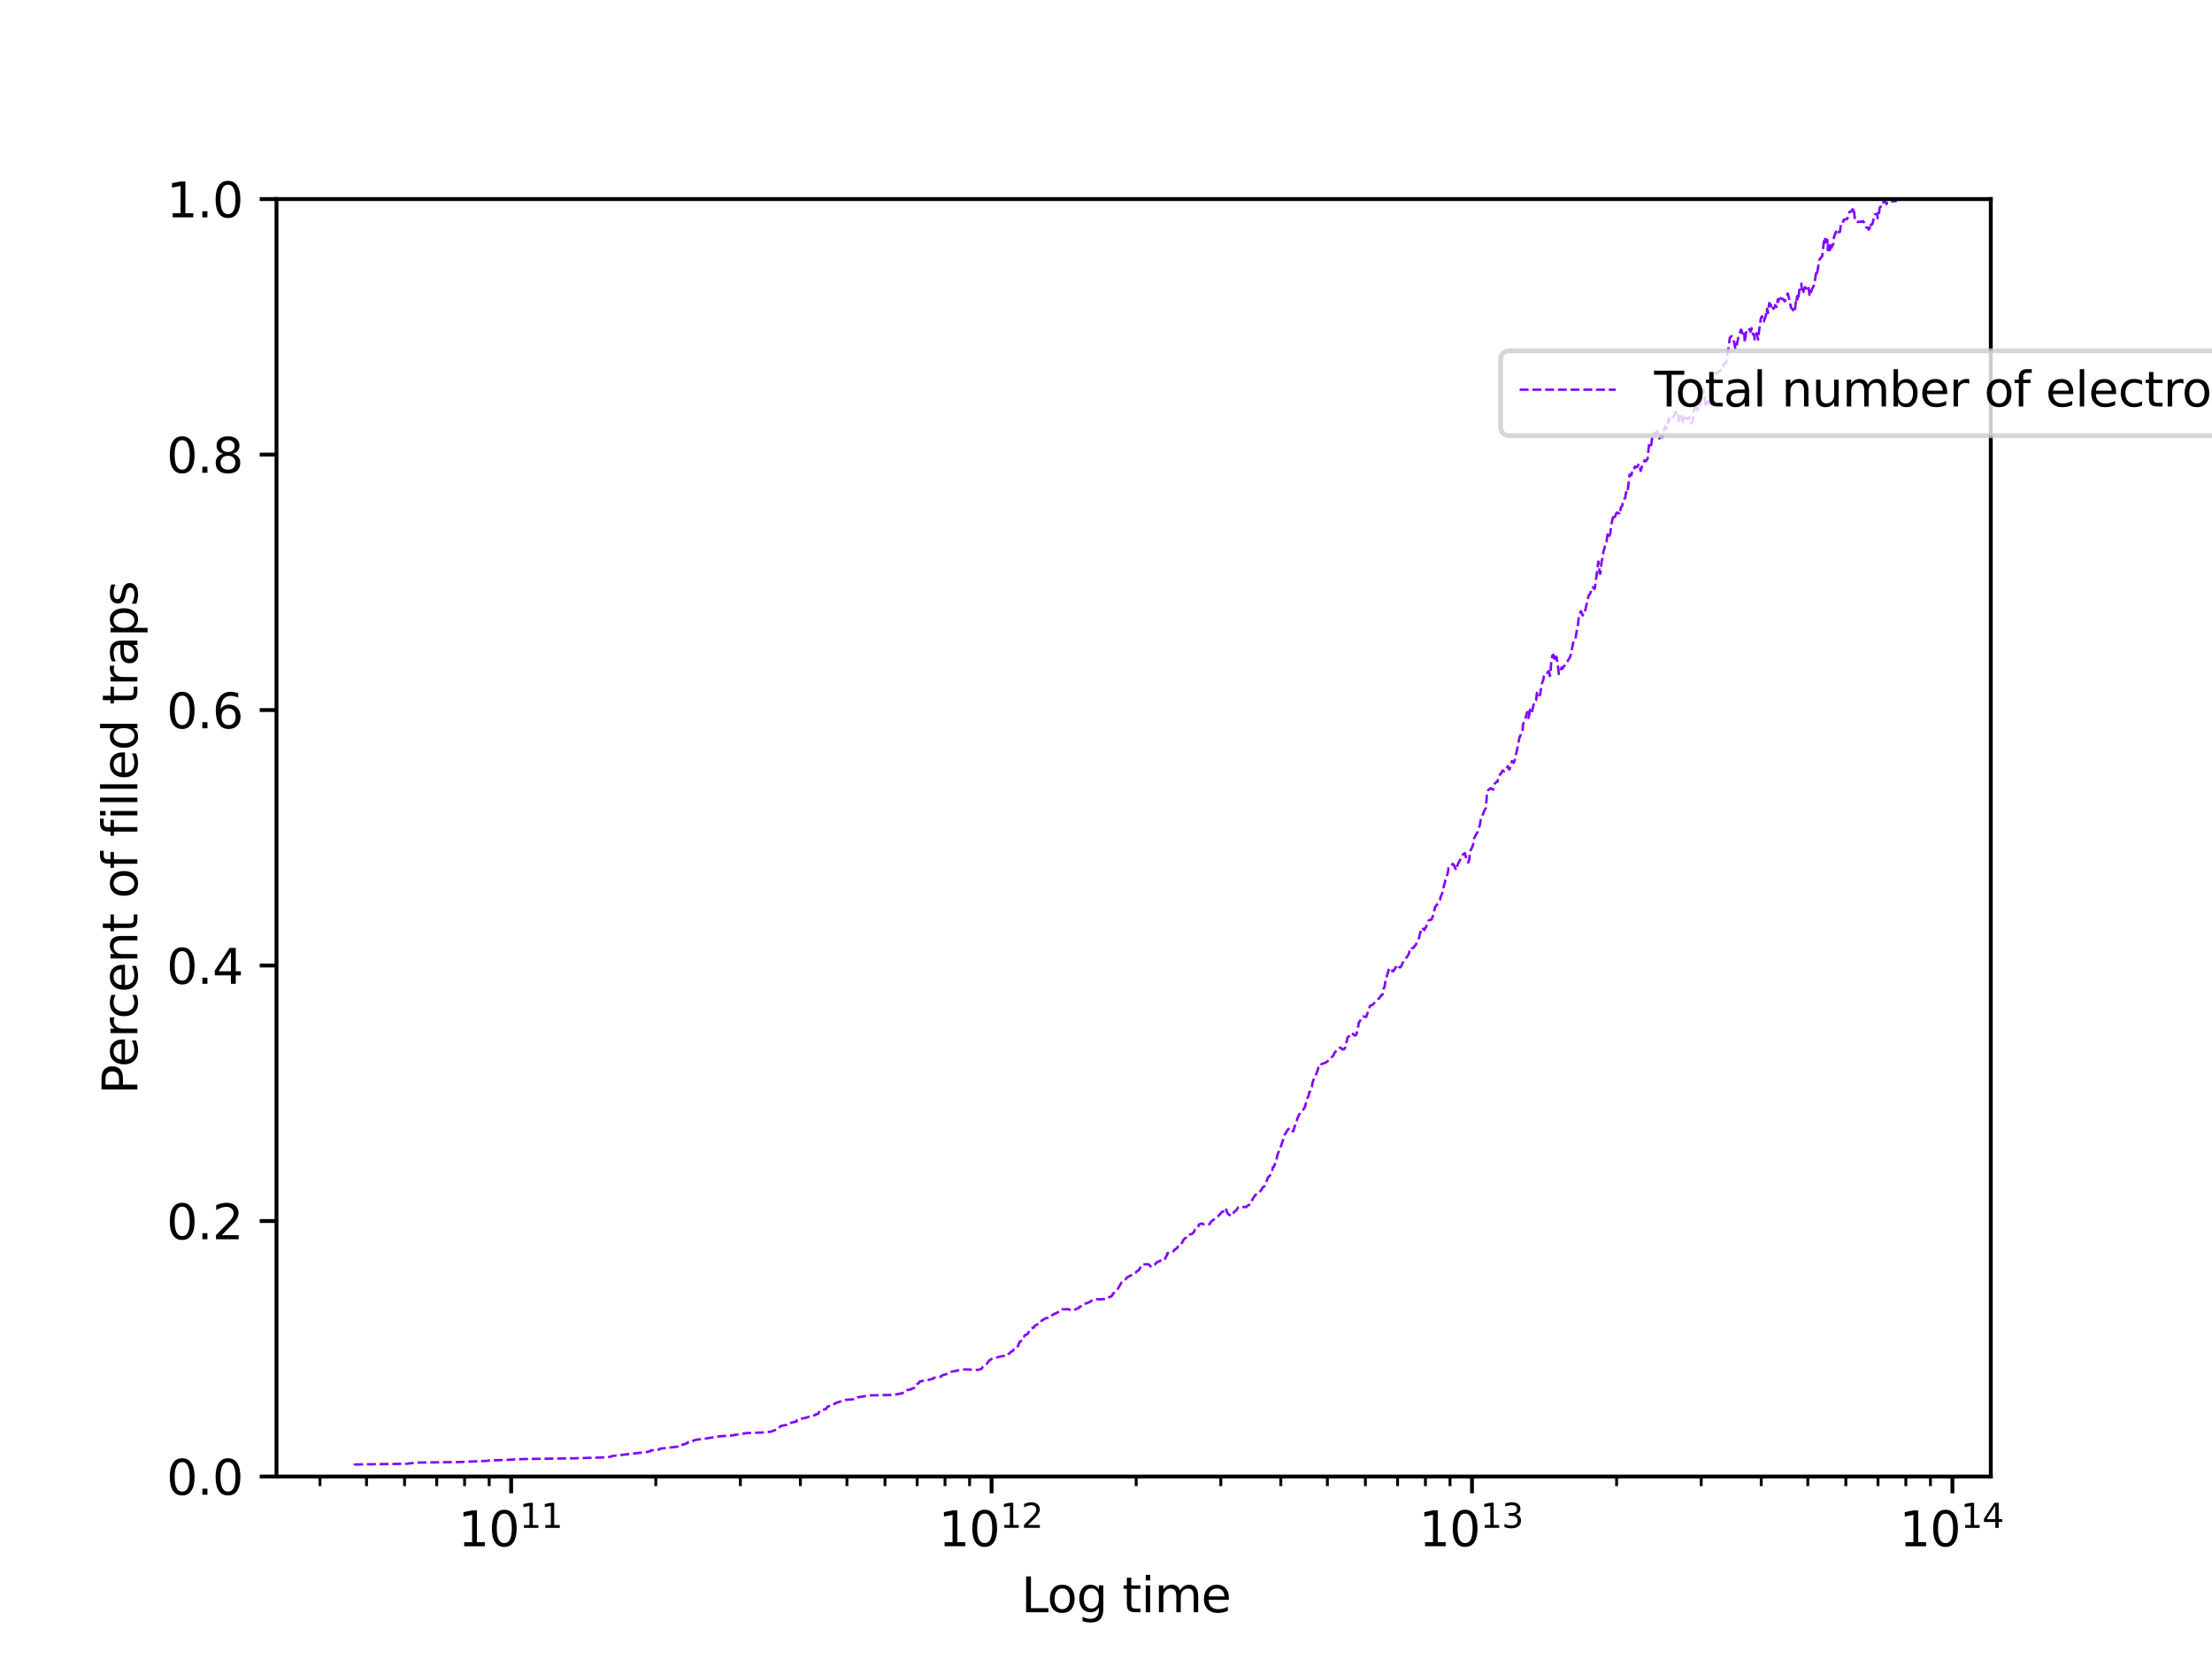 <?xml version="1.0" encoding="utf-8" standalone="no"?>
<!DOCTYPE svg PUBLIC "-//W3C//DTD SVG 1.1//EN"
  "http://www.w3.org/Graphics/SVG/1.1/DTD/svg11.dtd">
<svg xmlns:xlink="http://www.w3.org/1999/xlink" width="460.8pt" height="345.6pt" viewBox="0 0 460.8 345.6" xmlns="http://www.w3.org/2000/svg" version="1.1">
 <defs>
  <style type="text/css">*{stroke-linejoin: round; stroke-linecap: butt}</style>
 </defs>
 <g id="figure_1">
  <g id="patch_1">
   <path d="M 0 345.6 
L 460.8 345.6 
L 460.8 0 
L 0 0 
z
" style="fill: #ffffff"/>
  </g>
  <g id="axes_1">
   <g id="patch_2">
    <path d="M 57.6 307.584 
L 414.72 307.584 
L 414.72 41.472 
L 57.6 41.472 
z
" style="fill: #ffffff"/>
   </g>
   <g id="matplotlib.axis_1">
    <g id="xtick_1">
     <g id="line2d_1">
      <defs>
       <path id="m72bf171c66" d="M 0 0 
L 0 3.5 
" style="stroke: #000000; stroke-width: 0.8"/>
      </defs>
      <g>
       <use xlink:href="#m72bf171c66" x="106.481" y="307.584" style="stroke: #000000; stroke-width: 0.8"/>
      </g>
     </g>
     <g id="text_1">
      <!-- $\mathdefault{10^{11}}$ -->
      <g transform="translate(95.431 322.182) scale(0.1 -0.1)">
       <defs>
        <path id="DejaVuSans-31" d="M 794 531 
L 1825 531 
L 1825 4091 
L 703 3866 
L 703 4441 
L 1819 4666 
L 2450 4666 
L 2450 531 
L 3481 531 
L 3481 0 
L 794 0 
L 794 531 
z
" transform="scale(0.016)"/>
        <path id="DejaVuSans-30" d="M 2034 4250 
Q 1547 4250 1301 3770 
Q 1056 3291 1056 2328 
Q 1056 1369 1301 889 
Q 1547 409 2034 409 
Q 2525 409 2770 889 
Q 3016 1369 3016 2328 
Q 3016 3291 2770 3770 
Q 2525 4250 2034 4250 
z
M 2034 4750 
Q 2819 4750 3233 4129 
Q 3647 3509 3647 2328 
Q 3647 1150 3233 529 
Q 2819 -91 2034 -91 
Q 1250 -91 836 529 
Q 422 1150 422 2328 
Q 422 3509 836 4129 
Q 1250 4750 2034 4750 
z
" transform="scale(0.016)"/>
       </defs>
       <use xlink:href="#DejaVuSans-31" transform="translate(0 0.684)"/>
       <use xlink:href="#DejaVuSans-30" transform="translate(63.623 0.684)"/>
       <use xlink:href="#DejaVuSans-31" transform="translate(128.203 38.966) scale(0.7)"/>
       <use xlink:href="#DejaVuSans-31" transform="translate(172.739 38.966) scale(0.7)"/>
      </g>
     </g>
    </g>
    <g id="xtick_2">
     <g id="line2d_2">
      <g>
       <use xlink:href="#m72bf171c66" x="206.562" y="307.584" style="stroke: #000000; stroke-width: 0.8"/>
      </g>
     </g>
     <g id="text_2">
      <!-- $\mathdefault{10^{12}}$ -->
      <g transform="translate(195.512 322.182) scale(0.1 -0.1)">
       <defs>
        <path id="DejaVuSans-32" d="M 1228 531 
L 3431 531 
L 3431 0 
L 469 0 
L 469 531 
Q 828 903 1448 1529 
Q 2069 2156 2228 2338 
Q 2531 2678 2651 2914 
Q 2772 3150 2772 3378 
Q 2772 3750 2511 3984 
Q 2250 4219 1831 4219 
Q 1534 4219 1204 4116 
Q 875 4013 500 3803 
L 500 4441 
Q 881 4594 1212 4672 
Q 1544 4750 1819 4750 
Q 2544 4750 2975 4387 
Q 3406 4025 3406 3419 
Q 3406 3131 3298 2873 
Q 3191 2616 2906 2266 
Q 2828 2175 2409 1742 
Q 1991 1309 1228 531 
z
" transform="scale(0.016)"/>
       </defs>
       <use xlink:href="#DejaVuSans-31" transform="translate(0 0.766)"/>
       <use xlink:href="#DejaVuSans-30" transform="translate(63.623 0.766)"/>
       <use xlink:href="#DejaVuSans-31" transform="translate(128.203 39.047) scale(0.7)"/>
       <use xlink:href="#DejaVuSans-32" transform="translate(172.739 39.047) scale(0.7)"/>
      </g>
     </g>
    </g>
    <g id="xtick_3">
     <g id="line2d_3">
      <g>
       <use xlink:href="#m72bf171c66" x="306.643" y="307.584" style="stroke: #000000; stroke-width: 0.8"/>
      </g>
     </g>
     <g id="text_3">
      <!-- $\mathdefault{10^{13}}$ -->
      <g transform="translate(295.593 322.182) scale(0.1 -0.1)">
       <defs>
        <path id="DejaVuSans-33" d="M 2597 2516 
Q 3050 2419 3304 2112 
Q 3559 1806 3559 1356 
Q 3559 666 3084 287 
Q 2609 -91 1734 -91 
Q 1441 -91 1130 -33 
Q 819 25 488 141 
L 488 750 
Q 750 597 1062 519 
Q 1375 441 1716 441 
Q 2309 441 2620 675 
Q 2931 909 2931 1356 
Q 2931 1769 2642 2001 
Q 2353 2234 1838 2234 
L 1294 2234 
L 1294 2753 
L 1863 2753 
Q 2328 2753 2575 2939 
Q 2822 3125 2822 3475 
Q 2822 3834 2567 4026 
Q 2313 4219 1838 4219 
Q 1578 4219 1281 4162 
Q 984 4106 628 3988 
L 628 4550 
Q 988 4650 1302 4700 
Q 1616 4750 1894 4750 
Q 2613 4750 3031 4423 
Q 3450 4097 3450 3541 
Q 3450 3153 3228 2886 
Q 3006 2619 2597 2516 
z
" transform="scale(0.016)"/>
       </defs>
       <use xlink:href="#DejaVuSans-31" transform="translate(0 0.766)"/>
       <use xlink:href="#DejaVuSans-30" transform="translate(63.623 0.766)"/>
       <use xlink:href="#DejaVuSans-31" transform="translate(128.203 39.047) scale(0.7)"/>
       <use xlink:href="#DejaVuSans-33" transform="translate(172.739 39.047) scale(0.7)"/>
      </g>
     </g>
    </g>
    <g id="xtick_4">
     <g id="line2d_4">
      <g>
       <use xlink:href="#m72bf171c66" x="406.724" y="307.584" style="stroke: #000000; stroke-width: 0.8"/>
      </g>
     </g>
     <g id="text_4">
      <!-- $\mathdefault{10^{14}}$ -->
      <g transform="translate(395.674 322.182) scale(0.1 -0.1)">
       <defs>
        <path id="DejaVuSans-34" d="M 2419 4116 
L 825 1625 
L 2419 1625 
L 2419 4116 
z
M 2253 4666 
L 3047 4666 
L 3047 1625 
L 3713 1625 
L 3713 1100 
L 3047 1100 
L 3047 0 
L 2419 0 
L 2419 1100 
L 313 1100 
L 313 1709 
L 2253 4666 
z
" transform="scale(0.016)"/>
       </defs>
       <use xlink:href="#DejaVuSans-31" transform="translate(0 0.684)"/>
       <use xlink:href="#DejaVuSans-30" transform="translate(63.623 0.684)"/>
       <use xlink:href="#DejaVuSans-31" transform="translate(128.203 38.966) scale(0.7)"/>
       <use xlink:href="#DejaVuSans-34" transform="translate(172.739 38.966) scale(0.7)"/>
      </g>
     </g>
    </g>
    <g id="xtick_5">
     <g id="line2d_5">
      <defs>
       <path id="mbf47dd353b" d="M 0 0 
L 0 2 
" style="stroke: #000000; stroke-width: 0.6"/>
      </defs>
      <g>
       <use xlink:href="#mbf47dd353b" x="66.655" y="307.584" style="stroke: #000000; stroke-width: 0.6"/>
      </g>
     </g>
    </g>
    <g id="xtick_6">
     <g id="line2d_6">
      <g>
       <use xlink:href="#mbf47dd353b" x="76.354" y="307.584" style="stroke: #000000; stroke-width: 0.6"/>
      </g>
     </g>
    </g>
    <g id="xtick_7">
     <g id="line2d_7">
      <g>
       <use xlink:href="#mbf47dd353b" x="84.278" y="307.584" style="stroke: #000000; stroke-width: 0.6"/>
      </g>
     </g>
    </g>
    <g id="xtick_8">
     <g id="line2d_8">
      <g>
       <use xlink:href="#mbf47dd353b" x="90.978" y="307.584" style="stroke: #000000; stroke-width: 0.6"/>
      </g>
     </g>
    </g>
    <g id="xtick_9">
     <g id="line2d_9">
      <g>
       <use xlink:href="#mbf47dd353b" x="96.782" y="307.584" style="stroke: #000000; stroke-width: 0.6"/>
      </g>
     </g>
    </g>
    <g id="xtick_10">
     <g id="line2d_10">
      <g>
       <use xlink:href="#mbf47dd353b" x="101.902" y="307.584" style="stroke: #000000; stroke-width: 0.6"/>
      </g>
     </g>
    </g>
    <g id="xtick_11">
     <g id="line2d_11">
      <g>
       <use xlink:href="#mbf47dd353b" x="136.608" y="307.584" style="stroke: #000000; stroke-width: 0.6"/>
      </g>
     </g>
    </g>
    <g id="xtick_12">
     <g id="line2d_12">
      <g>
       <use xlink:href="#mbf47dd353b" x="154.232" y="307.584" style="stroke: #000000; stroke-width: 0.6"/>
      </g>
     </g>
    </g>
    <g id="xtick_13">
     <g id="line2d_13">
      <g>
       <use xlink:href="#mbf47dd353b" x="166.736" y="307.584" style="stroke: #000000; stroke-width: 0.6"/>
      </g>
     </g>
    </g>
    <g id="xtick_14">
     <g id="line2d_14">
      <g>
       <use xlink:href="#mbf47dd353b" x="176.435" y="307.584" style="stroke: #000000; stroke-width: 0.6"/>
      </g>
     </g>
    </g>
    <g id="xtick_15">
     <g id="line2d_15">
      <g>
       <use xlink:href="#mbf47dd353b" x="184.359" y="307.584" style="stroke: #000000; stroke-width: 0.6"/>
      </g>
     </g>
    </g>
    <g id="xtick_16">
     <g id="line2d_16">
      <g>
       <use xlink:href="#mbf47dd353b" x="191.059" y="307.584" style="stroke: #000000; stroke-width: 0.6"/>
      </g>
     </g>
    </g>
    <g id="xtick_17">
     <g id="line2d_17">
      <g>
       <use xlink:href="#mbf47dd353b" x="196.863" y="307.584" style="stroke: #000000; stroke-width: 0.6"/>
      </g>
     </g>
    </g>
    <g id="xtick_18">
     <g id="line2d_18">
      <g>
       <use xlink:href="#mbf47dd353b" x="201.983" y="307.584" style="stroke: #000000; stroke-width: 0.6"/>
      </g>
     </g>
    </g>
    <g id="xtick_19">
     <g id="line2d_19">
      <g>
       <use xlink:href="#mbf47dd353b" x="236.689" y="307.584" style="stroke: #000000; stroke-width: 0.6"/>
      </g>
     </g>
    </g>
    <g id="xtick_20">
     <g id="line2d_20">
      <g>
       <use xlink:href="#mbf47dd353b" x="254.313" y="307.584" style="stroke: #000000; stroke-width: 0.6"/>
      </g>
     </g>
    </g>
    <g id="xtick_21">
     <g id="line2d_21">
      <g>
       <use xlink:href="#mbf47dd353b" x="266.817" y="307.584" style="stroke: #000000; stroke-width: 0.6"/>
      </g>
     </g>
    </g>
    <g id="xtick_22">
     <g id="line2d_22">
      <g>
       <use xlink:href="#mbf47dd353b" x="276.515" y="307.584" style="stroke: #000000; stroke-width: 0.6"/>
      </g>
     </g>
    </g>
    <g id="xtick_23">
     <g id="line2d_23">
      <g>
       <use xlink:href="#mbf47dd353b" x="284.44" y="307.584" style="stroke: #000000; stroke-width: 0.6"/>
      </g>
     </g>
    </g>
    <g id="xtick_24">
     <g id="line2d_24">
      <g>
       <use xlink:href="#mbf47dd353b" x="291.14" y="307.584" style="stroke: #000000; stroke-width: 0.6"/>
      </g>
     </g>
    </g>
    <g id="xtick_25">
     <g id="line2d_25">
      <g>
       <use xlink:href="#mbf47dd353b" x="296.944" y="307.584" style="stroke: #000000; stroke-width: 0.6"/>
      </g>
     </g>
    </g>
    <g id="xtick_26">
     <g id="line2d_26">
      <g>
       <use xlink:href="#mbf47dd353b" x="302.063" y="307.584" style="stroke: #000000; stroke-width: 0.6"/>
      </g>
     </g>
    </g>
    <g id="xtick_27">
     <g id="line2d_27">
      <g>
       <use xlink:href="#mbf47dd353b" x="336.77" y="307.584" style="stroke: #000000; stroke-width: 0.6"/>
      </g>
     </g>
    </g>
    <g id="xtick_28">
     <g id="line2d_28">
      <g>
       <use xlink:href="#mbf47dd353b" x="354.393" y="307.584" style="stroke: #000000; stroke-width: 0.6"/>
      </g>
     </g>
    </g>
    <g id="xtick_29">
     <g id="line2d_29">
      <g>
       <use xlink:href="#mbf47dd353b" x="366.897" y="307.584" style="stroke: #000000; stroke-width: 0.6"/>
      </g>
     </g>
    </g>
    <g id="xtick_30">
     <g id="line2d_30">
      <g>
       <use xlink:href="#mbf47dd353b" x="376.596" y="307.584" style="stroke: #000000; stroke-width: 0.6"/>
      </g>
     </g>
    </g>
    <g id="xtick_31">
     <g id="line2d_31">
      <g>
       <use xlink:href="#mbf47dd353b" x="384.521" y="307.584" style="stroke: #000000; stroke-width: 0.6"/>
      </g>
     </g>
    </g>
    <g id="xtick_32">
     <g id="line2d_32">
      <g>
       <use xlink:href="#mbf47dd353b" x="391.221" y="307.584" style="stroke: #000000; stroke-width: 0.6"/>
      </g>
     </g>
    </g>
    <g id="xtick_33">
     <g id="line2d_33">
      <g>
       <use xlink:href="#mbf47dd353b" x="397.025" y="307.584" style="stroke: #000000; stroke-width: 0.6"/>
      </g>
     </g>
    </g>
    <g id="xtick_34">
     <g id="line2d_34">
      <g>
       <use xlink:href="#mbf47dd353b" x="402.144" y="307.584" style="stroke: #000000; stroke-width: 0.6"/>
      </g>
     </g>
    </g>
    <g id="text_5">
     <!-- Log time  -->
     <g transform="translate(212.754 335.861) scale(0.1 -0.1)">
      <defs>
       <path id="DejaVuSans-4c" d="M 628 4666 
L 1259 4666 
L 1259 531 
L 3531 531 
L 3531 0 
L 628 0 
L 628 4666 
z
" transform="scale(0.016)"/>
       <path id="DejaVuSans-6f" d="M 1959 3097 
Q 1497 3097 1228 2736 
Q 959 2375 959 1747 
Q 959 1119 1226 758 
Q 1494 397 1959 397 
Q 2419 397 2687 759 
Q 2956 1122 2956 1747 
Q 2956 2369 2687 2733 
Q 2419 3097 1959 3097 
z
M 1959 3584 
Q 2709 3584 3137 3096 
Q 3566 2609 3566 1747 
Q 3566 888 3137 398 
Q 2709 -91 1959 -91 
Q 1206 -91 779 398 
Q 353 888 353 1747 
Q 353 2609 779 3096 
Q 1206 3584 1959 3584 
z
" transform="scale(0.016)"/>
       <path id="DejaVuSans-67" d="M 2906 1791 
Q 2906 2416 2648 2759 
Q 2391 3103 1925 3103 
Q 1463 3103 1205 2759 
Q 947 2416 947 1791 
Q 947 1169 1205 825 
Q 1463 481 1925 481 
Q 2391 481 2648 825 
Q 2906 1169 2906 1791 
z
M 3481 434 
Q 3481 -459 3084 -895 
Q 2688 -1331 1869 -1331 
Q 1566 -1331 1297 -1286 
Q 1028 -1241 775 -1147 
L 775 -588 
Q 1028 -725 1275 -790 
Q 1522 -856 1778 -856 
Q 2344 -856 2625 -561 
Q 2906 -266 2906 331 
L 2906 616 
Q 2728 306 2450 153 
Q 2172 0 1784 0 
Q 1141 0 747 490 
Q 353 981 353 1791 
Q 353 2603 747 3093 
Q 1141 3584 1784 3584 
Q 2172 3584 2450 3431 
Q 2728 3278 2906 2969 
L 2906 3500 
L 3481 3500 
L 3481 434 
z
" transform="scale(0.016)"/>
       <path id="DejaVuSans-20" transform="scale(0.016)"/>
       <path id="DejaVuSans-74" d="M 1172 4494 
L 1172 3500 
L 2356 3500 
L 2356 3053 
L 1172 3053 
L 1172 1153 
Q 1172 725 1289 603 
Q 1406 481 1766 481 
L 2356 481 
L 2356 0 
L 1766 0 
Q 1100 0 847 248 
Q 594 497 594 1153 
L 594 3053 
L 172 3053 
L 172 3500 
L 594 3500 
L 594 4494 
L 1172 4494 
z
" transform="scale(0.016)"/>
       <path id="DejaVuSans-69" d="M 603 3500 
L 1178 3500 
L 1178 0 
L 603 0 
L 603 3500 
z
M 603 4863 
L 1178 4863 
L 1178 4134 
L 603 4134 
L 603 4863 
z
" transform="scale(0.016)"/>
       <path id="DejaVuSans-6d" d="M 3328 2828 
Q 3544 3216 3844 3400 
Q 4144 3584 4550 3584 
Q 5097 3584 5394 3201 
Q 5691 2819 5691 2113 
L 5691 0 
L 5113 0 
L 5113 2094 
Q 5113 2597 4934 2840 
Q 4756 3084 4391 3084 
Q 3944 3084 3684 2787 
Q 3425 2491 3425 1978 
L 3425 0 
L 2847 0 
L 2847 2094 
Q 2847 2600 2669 2842 
Q 2491 3084 2119 3084 
Q 1678 3084 1418 2786 
Q 1159 2488 1159 1978 
L 1159 0 
L 581 0 
L 581 3500 
L 1159 3500 
L 1159 2956 
Q 1356 3278 1631 3431 
Q 1906 3584 2284 3584 
Q 2666 3584 2933 3390 
Q 3200 3197 3328 2828 
z
" transform="scale(0.016)"/>
       <path id="DejaVuSans-65" d="M 3597 1894 
L 3597 1613 
L 953 1613 
Q 991 1019 1311 708 
Q 1631 397 2203 397 
Q 2534 397 2845 478 
Q 3156 559 3463 722 
L 3463 178 
Q 3153 47 2828 -22 
Q 2503 -91 2169 -91 
Q 1331 -91 842 396 
Q 353 884 353 1716 
Q 353 2575 817 3079 
Q 1281 3584 2069 3584 
Q 2775 3584 3186 3129 
Q 3597 2675 3597 1894 
z
M 3022 2063 
Q 3016 2534 2758 2815 
Q 2500 3097 2075 3097 
Q 1594 3097 1305 2825 
Q 1016 2553 972 2059 
L 3022 2063 
z
" transform="scale(0.016)"/>
      </defs>
      <use xlink:href="#DejaVuSans-4c"/>
      <use xlink:href="#DejaVuSans-6f" transform="translate(53.963 0)"/>
      <use xlink:href="#DejaVuSans-67" transform="translate(115.145 0)"/>
      <use xlink:href="#DejaVuSans-20" transform="translate(178.621 0)"/>
      <use xlink:href="#DejaVuSans-74" transform="translate(210.408 0)"/>
      <use xlink:href="#DejaVuSans-69" transform="translate(249.617 0)"/>
      <use xlink:href="#DejaVuSans-6d" transform="translate(277.4 0)"/>
      <use xlink:href="#DejaVuSans-65" transform="translate(374.812 0)"/>
      <use xlink:href="#DejaVuSans-20" transform="translate(436.336 0)"/>
     </g>
    </g>
   </g>
   <g id="matplotlib.axis_2">
    <g id="ytick_1">
     <g id="line2d_35">
      <defs>
       <path id="mc8e6023d62" d="M 0 0 
L -3.5 0 
" style="stroke: #000000; stroke-width: 0.8"/>
      </defs>
      <g>
       <use xlink:href="#mc8e6023d62" x="57.6" y="307.584" style="stroke: #000000; stroke-width: 0.8"/>
      </g>
     </g>
     <g id="text_6">
      <!-- 0.0 -->
      <g transform="translate(34.697 311.383) scale(0.1 -0.1)">
       <defs>
        <path id="DejaVuSans-2e" d="M 684 794 
L 1344 794 
L 1344 0 
L 684 0 
L 684 794 
z
" transform="scale(0.016)"/>
       </defs>
       <use xlink:href="#DejaVuSans-30"/>
       <use xlink:href="#DejaVuSans-2e" transform="translate(63.623 0)"/>
       <use xlink:href="#DejaVuSans-30" transform="translate(95.41 0)"/>
      </g>
     </g>
    </g>
    <g id="ytick_2">
     <g id="line2d_36">
      <g>
       <use xlink:href="#mc8e6023d62" x="57.6" y="254.362" style="stroke: #000000; stroke-width: 0.8"/>
      </g>
     </g>
     <g id="text_7">
      <!-- 0.2 -->
      <g transform="translate(34.697 258.161) scale(0.1 -0.1)">
       <use xlink:href="#DejaVuSans-30"/>
       <use xlink:href="#DejaVuSans-2e" transform="translate(63.623 0)"/>
       <use xlink:href="#DejaVuSans-32" transform="translate(95.41 0)"/>
      </g>
     </g>
    </g>
    <g id="ytick_3">
     <g id="line2d_37">
      <g>
       <use xlink:href="#mc8e6023d62" x="57.6" y="201.139" style="stroke: #000000; stroke-width: 0.8"/>
      </g>
     </g>
     <g id="text_8">
      <!-- 0.4 -->
      <g transform="translate(34.697 204.938) scale(0.1 -0.1)">
       <use xlink:href="#DejaVuSans-30"/>
       <use xlink:href="#DejaVuSans-2e" transform="translate(63.623 0)"/>
       <use xlink:href="#DejaVuSans-34" transform="translate(95.41 0)"/>
      </g>
     </g>
    </g>
    <g id="ytick_4">
     <g id="line2d_38">
      <g>
       <use xlink:href="#mc8e6023d62" x="57.6" y="147.917" style="stroke: #000000; stroke-width: 0.8"/>
      </g>
     </g>
     <g id="text_9">
      <!-- 0.6 -->
      <g transform="translate(34.697 151.716) scale(0.1 -0.1)">
       <defs>
        <path id="DejaVuSans-36" d="M 2113 2584 
Q 1688 2584 1439 2293 
Q 1191 2003 1191 1497 
Q 1191 994 1439 701 
Q 1688 409 2113 409 
Q 2538 409 2786 701 
Q 3034 994 3034 1497 
Q 3034 2003 2786 2293 
Q 2538 2584 2113 2584 
z
M 3366 4563 
L 3366 3988 
Q 3128 4100 2886 4159 
Q 2644 4219 2406 4219 
Q 1781 4219 1451 3797 
Q 1122 3375 1075 2522 
Q 1259 2794 1537 2939 
Q 1816 3084 2150 3084 
Q 2853 3084 3261 2657 
Q 3669 2231 3669 1497 
Q 3669 778 3244 343 
Q 2819 -91 2113 -91 
Q 1303 -91 875 529 
Q 447 1150 447 2328 
Q 447 3434 972 4092 
Q 1497 4750 2381 4750 
Q 2619 4750 2861 4703 
Q 3103 4656 3366 4563 
z
" transform="scale(0.016)"/>
       </defs>
       <use xlink:href="#DejaVuSans-30"/>
       <use xlink:href="#DejaVuSans-2e" transform="translate(63.623 0)"/>
       <use xlink:href="#DejaVuSans-36" transform="translate(95.41 0)"/>
      </g>
     </g>
    </g>
    <g id="ytick_5">
     <g id="line2d_39">
      <g>
       <use xlink:href="#mc8e6023d62" x="57.6" y="94.694" style="stroke: #000000; stroke-width: 0.8"/>
      </g>
     </g>
     <g id="text_10">
      <!-- 0.8 -->
      <g transform="translate(34.697 98.494) scale(0.1 -0.1)">
       <defs>
        <path id="DejaVuSans-38" d="M 2034 2216 
Q 1584 2216 1326 1975 
Q 1069 1734 1069 1313 
Q 1069 891 1326 650 
Q 1584 409 2034 409 
Q 2484 409 2743 651 
Q 3003 894 3003 1313 
Q 3003 1734 2745 1975 
Q 2488 2216 2034 2216 
z
M 1403 2484 
Q 997 2584 770 2862 
Q 544 3141 544 3541 
Q 544 4100 942 4425 
Q 1341 4750 2034 4750 
Q 2731 4750 3128 4425 
Q 3525 4100 3525 3541 
Q 3525 3141 3298 2862 
Q 3072 2584 2669 2484 
Q 3125 2378 3379 2068 
Q 3634 1759 3634 1313 
Q 3634 634 3220 271 
Q 2806 -91 2034 -91 
Q 1263 -91 848 271 
Q 434 634 434 1313 
Q 434 1759 690 2068 
Q 947 2378 1403 2484 
z
M 1172 3481 
Q 1172 3119 1398 2916 
Q 1625 2713 2034 2713 
Q 2441 2713 2670 2916 
Q 2900 3119 2900 3481 
Q 2900 3844 2670 4047 
Q 2441 4250 2034 4250 
Q 1625 4250 1398 4047 
Q 1172 3844 1172 3481 
z
" transform="scale(0.016)"/>
       </defs>
       <use xlink:href="#DejaVuSans-30"/>
       <use xlink:href="#DejaVuSans-2e" transform="translate(63.623 0)"/>
       <use xlink:href="#DejaVuSans-38" transform="translate(95.41 0)"/>
      </g>
     </g>
    </g>
    <g id="ytick_6">
     <g id="line2d_40">
      <g>
       <use xlink:href="#mc8e6023d62" x="57.6" y="41.472" style="stroke: #000000; stroke-width: 0.8"/>
      </g>
     </g>
     <g id="text_11">
      <!-- 1.0 -->
      <g transform="translate(34.697 45.271) scale(0.1 -0.1)">
       <use xlink:href="#DejaVuSans-31"/>
       <use xlink:href="#DejaVuSans-2e" transform="translate(63.623 0)"/>
       <use xlink:href="#DejaVuSans-30" transform="translate(95.41 0)"/>
      </g>
     </g>
    </g>
    <g id="text_12">
     <!-- Percent of filled traps -->
     <g transform="translate(28.617 227.959) rotate(-90) scale(0.1 -0.1)">
      <defs>
       <path id="DejaVuSans-50" d="M 1259 4147 
L 1259 2394 
L 2053 2394 
Q 2494 2394 2734 2622 
Q 2975 2850 2975 3272 
Q 2975 3691 2734 3919 
Q 2494 4147 2053 4147 
L 1259 4147 
z
M 628 4666 
L 2053 4666 
Q 2838 4666 3239 4311 
Q 3641 3956 3641 3272 
Q 3641 2581 3239 2228 
Q 2838 1875 2053 1875 
L 1259 1875 
L 1259 0 
L 628 0 
L 628 4666 
z
" transform="scale(0.016)"/>
       <path id="DejaVuSans-72" d="M 2631 2963 
Q 2534 3019 2420 3045 
Q 2306 3072 2169 3072 
Q 1681 3072 1420 2755 
Q 1159 2438 1159 1844 
L 1159 0 
L 581 0 
L 581 3500 
L 1159 3500 
L 1159 2956 
Q 1341 3275 1631 3429 
Q 1922 3584 2338 3584 
Q 2397 3584 2469 3576 
Q 2541 3569 2628 3553 
L 2631 2963 
z
" transform="scale(0.016)"/>
       <path id="DejaVuSans-63" d="M 3122 3366 
L 3122 2828 
Q 2878 2963 2633 3030 
Q 2388 3097 2138 3097 
Q 1578 3097 1268 2742 
Q 959 2388 959 1747 
Q 959 1106 1268 751 
Q 1578 397 2138 397 
Q 2388 397 2633 464 
Q 2878 531 3122 666 
L 3122 134 
Q 2881 22 2623 -34 
Q 2366 -91 2075 -91 
Q 1284 -91 818 406 
Q 353 903 353 1747 
Q 353 2603 823 3093 
Q 1294 3584 2113 3584 
Q 2378 3584 2631 3529 
Q 2884 3475 3122 3366 
z
" transform="scale(0.016)"/>
       <path id="DejaVuSans-6e" d="M 3513 2113 
L 3513 0 
L 2938 0 
L 2938 2094 
Q 2938 2591 2744 2837 
Q 2550 3084 2163 3084 
Q 1697 3084 1428 2787 
Q 1159 2491 1159 1978 
L 1159 0 
L 581 0 
L 581 3500 
L 1159 3500 
L 1159 2956 
Q 1366 3272 1645 3428 
Q 1925 3584 2291 3584 
Q 2894 3584 3203 3211 
Q 3513 2838 3513 2113 
z
" transform="scale(0.016)"/>
       <path id="DejaVuSans-66" d="M 2375 4863 
L 2375 4384 
L 1825 4384 
Q 1516 4384 1395 4259 
Q 1275 4134 1275 3809 
L 1275 3500 
L 2222 3500 
L 2222 3053 
L 1275 3053 
L 1275 0 
L 697 0 
L 697 3053 
L 147 3053 
L 147 3500 
L 697 3500 
L 697 3744 
Q 697 4328 969 4595 
Q 1241 4863 1831 4863 
L 2375 4863 
z
" transform="scale(0.016)"/>
       <path id="DejaVuSans-6c" d="M 603 4863 
L 1178 4863 
L 1178 0 
L 603 0 
L 603 4863 
z
" transform="scale(0.016)"/>
       <path id="DejaVuSans-64" d="M 2906 2969 
L 2906 4863 
L 3481 4863 
L 3481 0 
L 2906 0 
L 2906 525 
Q 2725 213 2448 61 
Q 2172 -91 1784 -91 
Q 1150 -91 751 415 
Q 353 922 353 1747 
Q 353 2572 751 3078 
Q 1150 3584 1784 3584 
Q 2172 3584 2448 3432 
Q 2725 3281 2906 2969 
z
M 947 1747 
Q 947 1113 1208 752 
Q 1469 391 1925 391 
Q 2381 391 2643 752 
Q 2906 1113 2906 1747 
Q 2906 2381 2643 2742 
Q 2381 3103 1925 3103 
Q 1469 3103 1208 2742 
Q 947 2381 947 1747 
z
" transform="scale(0.016)"/>
       <path id="DejaVuSans-61" d="M 2194 1759 
Q 1497 1759 1228 1600 
Q 959 1441 959 1056 
Q 959 750 1161 570 
Q 1363 391 1709 391 
Q 2188 391 2477 730 
Q 2766 1069 2766 1631 
L 2766 1759 
L 2194 1759 
z
M 3341 1997 
L 3341 0 
L 2766 0 
L 2766 531 
Q 2569 213 2275 61 
Q 1981 -91 1556 -91 
Q 1019 -91 701 211 
Q 384 513 384 1019 
Q 384 1609 779 1909 
Q 1175 2209 1959 2209 
L 2766 2209 
L 2766 2266 
Q 2766 2663 2505 2880 
Q 2244 3097 1772 3097 
Q 1472 3097 1187 3025 
Q 903 2953 641 2809 
L 641 3341 
Q 956 3463 1253 3523 
Q 1550 3584 1831 3584 
Q 2591 3584 2966 3190 
Q 3341 2797 3341 1997 
z
" transform="scale(0.016)"/>
       <path id="DejaVuSans-70" d="M 1159 525 
L 1159 -1331 
L 581 -1331 
L 581 3500 
L 1159 3500 
L 1159 2969 
Q 1341 3281 1617 3432 
Q 1894 3584 2278 3584 
Q 2916 3584 3314 3078 
Q 3713 2572 3713 1747 
Q 3713 922 3314 415 
Q 2916 -91 2278 -91 
Q 1894 -91 1617 61 
Q 1341 213 1159 525 
z
M 3116 1747 
Q 3116 2381 2855 2742 
Q 2594 3103 2138 3103 
Q 1681 3103 1420 2742 
Q 1159 2381 1159 1747 
Q 1159 1113 1420 752 
Q 1681 391 2138 391 
Q 2594 391 2855 752 
Q 3116 1113 3116 1747 
z
" transform="scale(0.016)"/>
       <path id="DejaVuSans-73" d="M 2834 3397 
L 2834 2853 
Q 2591 2978 2328 3040 
Q 2066 3103 1784 3103 
Q 1356 3103 1142 2972 
Q 928 2841 928 2578 
Q 928 2378 1081 2264 
Q 1234 2150 1697 2047 
L 1894 2003 
Q 2506 1872 2764 1633 
Q 3022 1394 3022 966 
Q 3022 478 2636 193 
Q 2250 -91 1575 -91 
Q 1294 -91 989 -36 
Q 684 19 347 128 
L 347 722 
Q 666 556 975 473 
Q 1284 391 1588 391 
Q 1994 391 2212 530 
Q 2431 669 2431 922 
Q 2431 1156 2273 1281 
Q 2116 1406 1581 1522 
L 1381 1569 
Q 847 1681 609 1914 
Q 372 2147 372 2553 
Q 372 3047 722 3315 
Q 1072 3584 1716 3584 
Q 2034 3584 2315 3537 
Q 2597 3491 2834 3397 
z
" transform="scale(0.016)"/>
      </defs>
      <use xlink:href="#DejaVuSans-50"/>
      <use xlink:href="#DejaVuSans-65" transform="translate(56.678 0)"/>
      <use xlink:href="#DejaVuSans-72" transform="translate(118.201 0)"/>
      <use xlink:href="#DejaVuSans-63" transform="translate(157.064 0)"/>
      <use xlink:href="#DejaVuSans-65" transform="translate(212.045 0)"/>
      <use xlink:href="#DejaVuSans-6e" transform="translate(273.568 0)"/>
      <use xlink:href="#DejaVuSans-74" transform="translate(336.947 0)"/>
      <use xlink:href="#DejaVuSans-20" transform="translate(376.156 0)"/>
      <use xlink:href="#DejaVuSans-6f" transform="translate(407.943 0)"/>
      <use xlink:href="#DejaVuSans-66" transform="translate(469.125 0)"/>
      <use xlink:href="#DejaVuSans-20" transform="translate(504.33 0)"/>
      <use xlink:href="#DejaVuSans-66" transform="translate(536.117 0)"/>
      <use xlink:href="#DejaVuSans-69" transform="translate(571.322 0)"/>
      <use xlink:href="#DejaVuSans-6c" transform="translate(599.105 0)"/>
      <use xlink:href="#DejaVuSans-6c" transform="translate(626.889 0)"/>
      <use xlink:href="#DejaVuSans-65" transform="translate(654.672 0)"/>
      <use xlink:href="#DejaVuSans-64" transform="translate(716.195 0)"/>
      <use xlink:href="#DejaVuSans-20" transform="translate(779.672 0)"/>
      <use xlink:href="#DejaVuSans-74" transform="translate(811.459 0)"/>
      <use xlink:href="#DejaVuSans-72" transform="translate(850.668 0)"/>
      <use xlink:href="#DejaVuSans-61" transform="translate(891.781 0)"/>
      <use xlink:href="#DejaVuSans-70" transform="translate(953.061 0)"/>
      <use xlink:href="#DejaVuSans-73" transform="translate(1016.537 0)"/>
     </g>
    </g>
   </g>
   <g id="line2d_41">
    <path d="M 73.833 305.157 
L 73.833 305.114 
L 74.317 305.072 
L 85.03 304.923 
L 85.03 304.88 
L 86.375 304.753 
L 86.746 304.689 
L 95.901 304.561 
L 101.591 304.316 
L 101.813 304.242 
L 106.312 304.093 
L 106.312 304.071 
L 109.23 303.944 
L 119.54 303.795 
L 126.623 303.582 
L 127.504 303.369 
L 127.504 303.316 
L 134.764 302.475 
L 135.581 302.283 
L 135.581 302.134 
L 137.379 301.964 
L 137.407 301.793 
L 139.089 301.602 
L 141.208 301.346 
L 141.217 301.176 
L 142.93 300.772 
L 142.93 300.676 
L 143.26 300.58 
L 143.26 300.463 
L 144.324 300.271 
L 144.407 300.101 
L 145.228 299.899 
L 146.913 299.686 
L 149.428 299.292 
L 149.652 299.228 
L 152.729 299.015 
L 152.729 298.973 
L 155.519 298.536 
L 158.987 298.408 
L 158.987 298.408 
L 160.7 298.238 
L 160.7 298.185 
L 161.943 297.738 
L 161.943 297.631 
L 162.304 297.419 
L 162.481 297.206 
L 162.601 297.099 
L 162.885 297.014 
L 163.861 296.822 
L 163.927 296.631 
L 164.514 296.439 
L 165.951 296.12 
L 165.951 295.907 
L 166.674 295.694 
L 166.674 295.588 
L 167.877 295.353 
L 168.851 295.002 
L 169.874 294.768 
L 169.874 294.651 
L 170.465 294.534 
L 170.571 294.204 
L 171.013 293.874 
L 171.013 293.757 
L 172.08 293.544 
L 172.08 293.437 
L 172.361 293.139 
L 172.361 293.033 
L 173.327 292.756 
L 173.327 292.671 
L 173.924 292.437 
L 174 292.309 
L 176.086 291.628 
L 177.795 291.49 
L 177.795 291.479 
L 178.54 291.192 
L 178.617 291.106 
L 181.15 290.681 
L 186.249 290.585 
L 186.249 290.574 
L 187.975 290.223 
L 188.303 290.053 
L 188.303 289.989 
L 188.728 289.733 
L 188.774 289.605 
L 189.792 289.425 
L 189.792 289.371 
L 190.502 289.073 
L 190.531 288.828 
L 190.749 288.701 
L 191.115 288.264 
L 191.473 288.094 
L 191.511 287.838 
L 192.074 287.689 
L 192.074 287.668 
L 193.923 287.359 
L 193.923 287.338 
L 194.434 287.168 
L 194.479 287.03 
L 195.995 286.806 
L 196.081 286.646 
L 196.404 286.465 
L 196.999 286.316 
L 197.237 286.199 
L 197.662 285.848 
L 199.409 285.529 
L 199.409 285.497 
L 200.123 285.39 
L 201.008 285.273 
L 201.008 285.273 
L 203.907 285.369 
L 203.907 285.337 
L 204.49 285.145 
L 204.601 284.943 
L 204.734 284.72 
L 204.871 284.592 
L 205.498 284.198 
L 206.074 283.4 
L 206.546 283.144 
L 206.546 283.08 
L 208.647 282.527 
L 209.848 282.399 
L 209.935 282.282 
L 210.075 282.144 
L 210.075 282.069 
L 210.472 281.792 
L 210.546 281.601 
L 210.943 281.473 
L 210.943 281.431 
L 211.11 281.271 
L 211.188 281.005 
L 211.39 280.749 
L 211.39 280.664 
L 212.112 280.409 
L 212.217 279.908 
L 212.355 279.759 
L 212.413 279.504 
L 212.987 279.238 
L 213.199 278.95 
L 213.377 278.333 
L 213.519 278.152 
L 213.55 278.099 
L 214.038 277.95 
L 214.461 277.183 
L 214.551 276.939 
L 214.833 276.768 
L 214.833 276.715 
L 215.459 276.513 
L 215.496 276.225 
L 215.806 276.044 
L 216.416 275.725 
L 216.422 275.597 
L 216.926 275.416 
L 216.953 275.129 
L 217.809 274.618 
L 217.809 274.618 
L 218.383 274.522 
L 218.635 274.373 
L 218.837 274.15 
L 218.837 274.096 
L 219.293 273.947 
L 219.293 273.894 
L 219.545 273.777 
L 219.545 273.735 
L 220.032 273.554 
L 220.378 273.373 
L 220.802 272.958 
L 221.176 272.83 
L 221.236 272.755 
L 222.561 272.723 
L 222.561 272.755 
L 222.927 272.872 
L 222.982 272.926 
L 222.982 272.926 
L 223.231 272.936 
L 223.231 272.926 
L 223.941 272.798 
L 224.805 272.436 
L 224.861 272.223 
L 225.309 272.095 
L 225.7 271.968 
L 225.799 271.787 
L 225.881 271.606 
L 226.609 271.425 
L 226.69 271.35 
L 227.073 271.212 
L 227.103 271.159 
L 227.235 271.031 
L 228.33 270.616 
L 229.147 270.68 
L 229.147 270.68 
L 230.275 270.584 
L 230.333 270.435 
L 230.375 270.435 
L 231.045 270.233 
L 231.45 270.083 
L 231.715 269.871 
L 231.789 269.541 
L 232.687 268.859 
L 232.999 268.253 
L 233.089 268.072 
L 233.655 267.124 
L 234.106 266.922 
L 234.683 266.273 
L 234.733 266.134 
L 235.265 265.858 
L 235.359 265.794 
L 235.603 265.698 
L 235.781 265.485 
L 235.945 265.4 
L 236.251 265.251 
L 236.315 265.208 
L 236.653 265.081 
L 236.862 264.793 
L 237.248 264.644 
L 237.249 264.516 
L 237.398 264.357 
L 237.695 263.739 
L 238.032 263.399 
L 239.224 263.356 
L 239.224 263.377 
L 239.48 263.526 
L 239.516 263.654 
L 239.734 263.835 
L 239.734 263.846 
L 239.806 263.846 
L 240.196 263.761 
L 240.196 263.739 
L 240.196 263.718 
L 240.572 263.473 
L 240.663 263.292 
L 240.833 263.154 
L 240.833 263.09 
L 241.059 262.962 
L 241.059 262.93 
L 241.588 262.718 
L 241.588 262.696 
L 241.723 262.654 
L 241.723 262.59 
L 241.904 262.441 
L 241.984 262.356 
L 242.573 262.441 
L 242.573 262.419 
L 242.681 262.27 
L 242.965 261.664 
L 243.1 261.536 
L 243.175 261.068 
L 244.141 260.833 
L 244.414 260.706 
L 244.414 260.642 
L 244.669 260.429 
L 244.705 260.291 
L 245.255 259.993 
L 245.29 259.758 
L 245.916 259.535 
L 245.916 259.535 
L 246.09 259.322 
L 246.154 259.12 
L 246.24 258.864 
L 246.364 258.673 
L 246.603 258.151 
L 246.94 257.938 
L 246.94 257.896 
L 247.096 257.768 
L 247.116 257.661 
L 247.518 257.523 
L 247.525 257.385 
L 247.732 257.236 
L 248.465 256.969 
L 248.553 256.81 
L 248.698 256.65 
L 248.875 256.32 
L 248.948 256.161 
L 249.503 255.862 
L 249.598 255.671 
L 249.734 255.085 
L 250.378 254.851 
L 250.378 254.851 
L 250.704 255.075 
L 251.551 255.149 
L 251.551 255.128 
L 251.995 255.011 
L 252.04 254.904 
L 252.155 254.724 
L 252.365 254.425 
L 252.556 254.298 
L 252.616 254.223 
L 253.534 253.627 
L 253.644 253.542 
L 253.742 253.414 
L 253.894 253.127 
L 254.16 252.967 
L 254.348 252.701 
L 254.464 252.531 
L 254.825 252.382 
L 254.972 252.02 
L 255.192 251.679 
L 255.192 251.7 
L 255.371 251.775 
L 255.443 251.956 
L 255.536 252.286 
L 255.632 252.552 
L 255.755 252.722 
L 255.861 252.914 
L 256.47 253.318 
L 256.584 253.169 
L 256.584 253.127 
L 256.777 253.01 
L 256.923 252.733 
L 257.025 252.573 
L 257.306 252.265 
L 257.595 252.105 
L 257.659 251.913 
L 257.918 251.583 
L 257.985 251.498 
L 258.479 251.36 
L 258.48 251.402 
L 259.641 251.466 
L 259.643 251.424 
L 259.697 251.285 
L 260.129 251.062 
L 260.576 250.774 
L 260.656 250.349 
L 260.89 249.933 
L 260.979 249.742 
L 261.077 249.582 
L 261.174 249.412 
L 261.41 249.125 
L 261.49 248.922 
L 261.858 248.752 
L 262.202 248.624 
L 262.242 248.433 
L 262.415 248.305 
L 262.663 247.954 
L 262.843 247.826 
L 263.005 247.336 
L 263.267 247.251 
L 263.537 246.953 
L 263.648 246.666 
L 264.073 245.463 
L 264.073 245.346 
L 264.537 244.92 
L 264.726 244.601 
L 264.96 244.175 
L 265.126 243.376 
L 265.148 243.174 
L 265.385 243.047 
L 265.834 241.78 
L 265.927 241.524 
L 266.033 240.886 
L 266.19 240.375 
L 266.465 239.672 
L 266.628 239.481 
L 266.875 238.693 
L 266.966 238.374 
L 267.087 238.086 
L 267.534 236.564 
L 267.594 236.383 
L 267.82 236.128 
L 267.893 235.915 
L 267.996 235.755 
L 268.099 235.627 
L 268.265 235.319 
L 268.735 234.946 
L 268.873 235.031 
L 268.969 235.202 
L 269.39 235.702 
L 269.428 235.553 
L 269.494 235.372 
L 269.866 234.18 
L 269.972 233.679 
L 270.133 233.456 
L 270.475 232.466 
L 270.619 232.221 
L 270.809 231.966 
L 270.939 231.572 
L 271.007 231.476 
L 271.326 231.316 
L 271.55 231.082 
L 271.752 230.816 
L 272.089 229.73 
L 272.459 228.496 
L 272.628 228.272 
L 272.709 227.591 
L 272.917 227.367 
L 273.308 226.345 
L 273.424 225.515 
L 273.507 225.292 
L 273.614 224.993 
L 273.672 224.823 
L 273.765 224.504 
L 273.952 224.291 
L 274.207 223.737 
L 274.302 223.429 
L 274.441 223.109 
L 274.441 223.109 
L 274.605 222.556 
L 274.666 222.364 
L 274.768 222.205 
L 274.874 222.077 
L 274.958 221.726 
L 274.958 221.726 
L 275.223 221.662 
L 275.225 221.683 
L 275.347 221.64 
L 275.347 221.63 
L 276.152 221.385 
L 276.152 221.385 
L 276.741 220.917 
L 276.835 220.768 
L 277.805 219.852 
L 278.026 219.245 
L 278.254 219.043 
L 278.649 218.788 
L 278.758 218.639 
L 279.124 218.213 
L 279.137 218.277 
L 279.329 218.33 
L 279.519 218.436 
L 279.591 218.596 
L 279.968 218.596 
L 279.968 218.586 
L 280.145 218.383 
L 280.289 218.117 
L 280.382 217.298 
L 280.578 216.904 
L 280.684 216.212 
L 280.86 215.978 
L 281.136 215.818 
L 281.206 215.754 
L 281.314 215.594 
L 281.342 215.36 
L 281.437 215.243 
L 281.437 215.254 
L 281.774 215.35 
L 281.774 215.36 
L 281.91 215.435 
L 282.019 215.52 
L 282.019 215.531 
L 282.124 215.711 
L 282.436 215.68 
L 282.529 215.541 
L 282.639 215.201 
L 282.747 214.583 
L 282.829 214.455 
L 282.875 214.04 
L 282.961 213.838 
L 283.038 213.05 
L 283.283 212.763 
L 283.429 212.465 
L 283.515 212.252 
L 283.585 212.039 
L 283.936 211.72 
L 284.353 211.826 
L 284.406 211.858 
L 284.449 211.848 
L 284.624 211.826 
L 284.624 211.805 
L 285.41 209.506 
L 285.41 209.506 
L 286.016 209.282 
L 286.098 209.133 
L 286.537 208.707 
L 286.685 208.601 
L 286.788 208.484 
L 286.963 208.314 
L 286.963 208.314 
L 287.076 208.154 
L 287.23 208.058 
L 287.321 207.93 
L 287.483 207.717 
L 287.72 207.356 
L 287.745 207.281 
L 287.817 207.324 
L 288.007 207.228 
L 288.115 206.249 
L 288.225 205.929 
L 288.418 205.663 
L 288.524 204.918 
L 288.61 204.311 
L 288.61 204.194 
L 288.732 203.96 
L 289.392 201.661 
L 289.624 201.682 
L 289.781 201.852 
L 289.848 201.98 
L 289.959 202.108 
L 290.079 202.31 
L 290.232 202.374 
L 290.263 202.299 
L 290.349 202.118 
L 290.452 202.055 
L 290.884 201.256 
L 291.009 201.097 
L 291.075 200.98 
L 291.145 201.075 
L 291.287 201.171 
L 291.399 201.437 
L 291.399 201.437 
L 291.685 201.533 
L 291.954 201.235 
L 292.209 200.511 
L 292.376 200.373 
L 292.476 200.192 
L 293.479 198.776 
L 293.586 198.244 
L 293.644 198.095 
L 293.892 197.382 
L 294.03 197.467 
L 294.321 197.531 
L 294.321 197.499 
L 294.577 197.35 
L 294.617 197.105 
L 294.652 197.105 
L 294.844 196.956 
L 295.007 196.679 
L 295.38 195.7 
L 295.615 195.402 
L 295.842 194.348 
L 295.913 194.178 
L 295.993 193.518 
L 296.326 193.305 
L 296.368 193.401 
L 296.657 193.667 
L 296.73 193.763 
L 296.768 193.656 
L 296.845 193.379 
L 297.074 193.135 
L 297.174 192.794 
L 297.262 192.57 
L 297.558 191.793 
L 297.698 191.698 
L 297.698 191.708 
L 298.243 191.538 
L 298.475 190.867 
L 298.606 190.633 
L 298.723 189.835 
L 298.847 189.505 
L 298.944 188.962 
L 299.512 188.259 
L 299.676 188.089 
L 299.828 187.748 
L 299.89 187.589 
L 299.989 187.45 
L 300.095 186.897 
L 300.443 186.067 
L 300.54 185.556 
L 300.663 185.311 
L 300.765 184.662 
L 301.098 183.395 
L 301.269 183.171 
L 301.391 182.565 
L 301.633 181.713 
L 301.742 180.83 
L 301.995 180.627 
L 302.099 180.457 
L 302.195 180.382 
L 302.215 180.414 
L 302.357 180.382 
L 302.613 179.957 
L 302.951 180.297 
L 303.06 180.702 
L 303.263 181.096 
L 303.293 181.287 
L 303.334 180.989 
L 303.745 179.935 
L 304.738 178.009 
L 304.963 177.902 
L 305.057 177.775 
L 305.074 177.796 
L 305.165 177.732 
L 305.384 178.584 
L 305.493 179.212 
L 305.85 179.68 
L 305.896 179.573 
L 305.988 179.318 
L 306.096 178.924 
L 306.197 177.849 
L 306.292 177.327 
L 306.37 177.051 
L 306.477 176.944 
L 306.854 176.04 
L 306.984 175.209 
L 307.097 174.592 
L 307.669 173.527 
L 307.746 173.506 
L 307.755 173.474 
L 307.842 173.219 
L 307.932 172.846 
L 308.067 172.537 
L 308.286 171.782 
L 308.358 171.452 
L 308.396 171.132 
L 308.53 170.515 
L 309.238 168.833 
L 309.522 168.354 
L 309.75 165.661 
L 309.944 165.31 
L 309.991 164.746 
L 310.088 164.522 
L 310.446 164.245 
L 310.503 164.171 
L 310.539 164.245 
L 310.766 164.331 
L 311.021 164.512 
L 311.029 164.448 
L 311.224 163.926 
L 311.301 163.82 
L 311.382 163.277 
L 311.512 163.106 
L 311.617 162.979 
L 311.522 163.128 
L 311.617 162.979 
L 311.843 162.83 
L 311.865 162.883 
L 311.986 162.776 
L 312.039 162.447 
L 312.454 161.329 
L 312.515 161.371 
L 312.554 161.318 
L 313.061 160.477 
L 313.084 160.499 
L 313.307 160.733 
L 313.307 160.722 
L 313.318 160.733 
L 313.353 160.658 
L 313.857 160.115 
L 313.957 159.881 
L 313.965 159.881 
L 314.023 159.775 
L 314.102 159.594 
L 314.145 159.69 
L 314.25 159.871 
L 314.352 160.243 
L 314.427 160.296 
L 314.458 160.179 
L 314.544 160.062 
L 314.655 159.796 
L 314.773 159.402 
L 314.831 159.147 
L 314.953 158.561 
L 315.348 158.902 
L 315.402 158.742 
L 315.587 158.221 
L 315.707 157.369 
L 315.861 156.933 
L 315.935 156.645 
L 316.423 154.208 
L 316.483 153.878 
L 316.585 153.505 
L 316.756 153.218 
L 316.871 152.654 
L 317.16 152.302 
L 317.265 150.993 
L 317.521 150.216 
L 317.616 149.982 
L 317.806 149.492 
L 317.883 149.354 
L 317.994 148.822 
L 318.153 148.343 
L 318.16 148.513 
L 318.269 149.088 
L 318.303 149.354 
L 318.366 149.567 
L 318.398 149.567 
L 318.468 149.237 
L 318.574 148.981 
L 318.64 148.14 
L 318.727 147.864 
L 318.748 147.864 
L 318.799 147.991 
L 318.938 148.481 
L 319.026 148.417 
L 319.162 148.162 
L 319.453 146.906 
L 319.524 146.48 
L 319.61 146.182 
L 319.629 146.182 
L 319.706 146.054 
L 319.811 145.937 
L 319.998 145.852 
L 319.998 145.83 
L 320.032 145.607 
L 320.16 144.351 
L 320.177 144.404 
L 320.264 144.926 
L 320.352 145.117 
L 320.38 145.011 
L 320.512 144.883 
L 320.512 144.883 
L 320.82 144.777 
L 320.864 144.532 
L 321.032 143.382 
L 321.236 142.318 
L 321.505 141.605 
L 321.598 140.955 
L 322.184 140.231 
L 322.288 140.231 
L 322.289 140.21 
L 322.388 140.082 
L 322.589 139.816 
L 322.693 139.965 
L 322.779 140.434 
L 322.821 140.593 
L 322.885 140.806 
L 322.932 140.636 
L 323.037 139.561 
L 323.148 137.815 
L 323.361 136.602 
L 323.602 136.399 
L 323.628 136.453 
L 323.771 137.091 
L 323.866 137.73 
L 323.942 137.815 
L 323.99 137.677 
L 324.048 137.453 
L 324.235 136.783 
L 324.275 136.953 
L 324.385 137.687 
L 324.571 138.901 
L 324.733 140.402 
L 324.887 140.253 
L 324.992 140.093 
L 325.306 139.05 
L 325.335 139.135 
L 325.524 139.273 
L 325.53 139.263 
L 325.577 139.167 
L 325.808 138.773 
L 325.94 138.677 
L 326.056 138.358 
L 326.166 138.113 
L 326.55 137.741 
L 326.811 137.294 
L 327.02 136.964 
L 327.105 136.836 
L 327.171 136.559 
L 327.791 133.568 
L 327.813 133.579 
L 328.007 133.472 
L 328.107 133.281 
L 328.187 133.1 
L 328.592 130.683 
L 328.669 130.492 
L 328.758 129.779 
L 328.927 128.225 
L 329.121 127.788 
L 329.309 127.33 
L 329.4 127.426 
L 329.51 127.714 
L 329.613 128.033 
L 329.687 128.139 
L 329.725 128.203 
L 329.742 128.044 
L 329.818 127.756 
L 329.846 127.767 
L 329.992 127.82 
L 330.012 127.799 
L 330.187 127.298 
L 330.942 124.073 
L 331.097 123.882 
L 331.196 123.701 
L 331.335 123.52 
L 331.525 122.615 
L 331.532 122.657 
L 331.636 122.604 
L 331.731 122.445 
L 331.731 122.445 
L 331.788 122.455 
L 331.856 122.317 
L 331.953 122.423 
L 332.165 122.7 
L 332.218 122.615 
L 332.252 122.445 
L 332.971 116.984 
L 333.041 117.442 
L 333.255 119.485 
L 333.374 119.507 
L 333.377 119.443 
L 333.483 118.836 
L 333.529 118.229 
L 333.661 116.824 
L 333.747 116.654 
L 333.982 115.185 
L 334.083 114.674 
L 334.168 114.493 
L 334.333 113.791 
L 334.355 113.482 
L 334.47 113.258 
L 334.659 112.907 
L 334.873 111.342 
L 334.91 111.619 
L 335.103 112.066 
L 335.164 111.875 
L 335.448 111.172 
L 335.582 109.905 
L 335.844 108.468 
L 335.972 107.904 
L 336.061 107.713 
L 336.081 107.766 
L 336.123 107.84 
L 336.123 107.872 
L 336.152 108.287 
L 336.222 108.224 
L 336.263 108.117 
L 336.734 106.829 
L 337.039 106.808 
L 337.366 107.053 
L 337.376 107.191 
L 337.465 106.872 
L 337.667 105.637 
L 337.92 105.435 
L 338.039 104.753 
L 338.23 104.093 
L 338.313 103.987 
L 338.572 103.732 
L 338.681 102.891 
L 338.844 102.252 
L 338.958 102.316 
L 339.028 102.507 
L 339.076 102.326 
L 339.469 98.856 
L 339.744 98.963 
L 339.848 99.016 
L 339.865 99.027 
L 339.881 98.91 
L 339.995 98.111 
L 340.033 97.792 
L 340.145 97.824 
L 340.423 97.568 
L 340.573 97.185 
L 340.612 97.228 
L 340.769 97.334 
L 340.876 97.356 
L 340.91 97.313 
L 341.108 97.206 
L 341.31 96.802 
L 341.453 96.632 
L 341.51 96.738 
L 341.777 98.09 
L 341.807 97.994 
L 341.882 97.717 
L 342.16 96.781 
L 342.217 96.674 
L 342.347 96.547 
L 342.431 96.44 
L 342.595 95.865 
L 342.612 95.897 
L 342.686 96.004 
L 342.896 96.036 
L 343.229 95.567 
L 343.337 94.375 
L 343.575 92.246 
L 343.582 92.278 
L 343.912 92.746 
L 343.963 92.715 
L 344.004 92.576 
L 344.282 90.298 
L 344.969 90.192 
L 345.037 90.043 
L 345.038 90.011 
L 345.095 90.213 
L 345.145 90.021 
L 345.19 89.851 
L 345.264 89.936 
L 345.417 90.341 
L 345.559 90.852 
L 345.632 91.065 
L 345.674 91.341 
L 345.775 91.256 
L 345.879 90.905 
L 346.013 90.894 
L 346.283 91.001 
L 346.34 91.097 
L 346.345 90.884 
L 346.444 90.17 
L 346.515 89.947 
L 346.744 89.159 
L 346.973 88.851 
L 346.988 88.957 
L 347.097 89.159 
L 347.137 89.298 
L 347.183 89.053 
L 347.298 88.861 
L 347.427 88.553 
L 347.592 87.116 
L 347.602 87.147 
L 347.878 87.552 
L 347.99 87.68 
L 347.998 87.669 
L 348.074 87.563 
L 348.232 86.977 
L 348.232 86.977 
L 348.386 86.871 
L 348.732 86.658 
L 348.811 86.551 
L 348.942 86.168 
L 349.02 85.87 
L 349.098 85.913 
L 349.229 86.179 
L 349.395 86.775 
L 349.448 86.732 
L 349.573 86.498 
L 349.634 86.658 
L 349.731 87.765 
L 349.742 87.573 
L 349.878 87.467 
L 349.878 87.467 
L 349.88 87.435 
L 349.931 87.637 
L 349.98 87.584 
L 350.1 87.339 
L 350.349 86.658 
L 350.364 86.945 
L 350.496 87.765 
L 350.655 87.871 
L 350.676 87.807 
L 350.884 86.956 
L 350.975 87.243 
L 351.14 87.211 
L 351.465 87.147 
L 351.807 87.243 
L 351.809 87.233 
L 351.879 86.903 
L 351.911 87.286 
L 352.049 87.946 
L 352.291 88.201 
L 352.343 88.148 
L 352.601 87.68 
L 352.691 87.052 
L 352.788 85.902 
L 353.088 84.391 
L 353.296 83.837 
L 353.311 84.029 
L 353.431 85.189 
L 353.546 85.402 
L 353.576 85.38 
L 353.716 85.051 
L 353.77 85.221 
L 353.853 85.37 
L 353.888 85.359 
L 353.986 85.125 
L 354.311 83.358 
L 354.311 83.358 
L 354.366 83.401 
L 354.518 82.624 
L 354.627 81.538 
L 354.811 81.091 
L 354.821 81.133 
L 355.078 82.506 
L 355.207 83.763 
L 355.436 84.763 
L 355.438 84.784 
L 355.515 84.252 
L 355.763 83.592 
L 355.817 83.869 
L 355.935 84.061 
L 356.068 83.954 
L 356.291 82.506 
L 356.815 79.558 
L 356.847 79.569 
L 356.925 79.664 
L 357.027 79.739 
L 357.057 79.707 
L 357.132 79.473 
L 357.292 77.993 
L 357.527 77.802 
L 357.724 77.706 
L 358.329 77.184 
L 358.442 77.11 
L 358.377 77.237 
L 358.455 77.12 
L 358.652 77.014 
L 358.796 76.609 
L 358.931 76.514 
L 359.004 76.173 
L 359.253 75.683 
L 359.605 75.588 
L 359.753 74.076 
L 359.811 73.821 
L 360.151 72.149 
L 360.335 70.446 
L 360.5 70.18 
L 360.632 70.074 
L 360.746 70.042 
L 360.993 70.34 
L 361.324 71.521 
L 361.359 71.841 
L 361.479 72.469 
L 361.503 72.65 
L 361.503 72.682 
L 361.614 72.671 
L 361.713 72.575 
L 361.816 71.883 
L 361.873 71.362 
L 361.987 71.01 
L 362.14 70.159 
L 362.644 68.743 
L 362.675 68.669 
L 362.754 68.743 
L 363.036 69.659 
L 363.075 69.478 
L 363.337 69.126 
L 363.34 69.137 
L 363.413 70.414 
L 363.472 71.362 
L 363.525 70.851 
L 363.736 69.254 
L 363.781 69.19 
L 363.839 69.297 
L 364.013 69.424 
L 364.02 69.414 
L 364.375 68.647 
L 364.476 68.552 
L 364.511 68.647 
L 364.62 69.126 
L 364.73 68.924 
L 364.871 68.647 
L 364.901 68.371 
L 364.959 68.796 
L 365.197 69.669 
L 365.278 69.648 
L 365.436 69.754 
L 365.514 70.702 
L 365.559 70.574 
L 365.646 70.223 
L 365.804 69.765 
L 365.904 69.414 
L 365.971 69.701 
L 366.13 70.319 
L 366.199 70.425 
L 366.247 70.744 
L 366.266 70.212 
L 366.788 66.465 
L 366.828 66.359 
L 366.934 66.061 
L 367.063 65.89 
L 367.092 66.039 
L 367.19 66.721 
L 367.301 66.997 
L 367.423 67.019 
L 367.427 67.008 
L 367.451 66.934 
L 367.451 66.912 
L 367.871 65.72 
L 367.911 65.284 
L 368.021 64.698 
L 368.072 64.805 
L 368.097 64.975 
L 368.104 64.613 
L 368.123 64.358 
L 368.215 64.645 
L 368.291 65.209 
L 368.361 64.751 
L 368.57 63.134 
L 368.625 63.251 
L 368.75 63.346 
L 368.942 63.549 
L 369.004 63.804 
L 369.078 63.634 
L 369.098 63.549 
L 369.142 63.485 
L 369.208 63.549 
L 369.232 63.804 
L 369.336 64.155 
L 369.451 64.326 
L 369.552 64.177 
L 369.729 63.868 
L 369.779 63.549 
L 369.878 63.666 
L 370.135 63.942 
L 370.157 63.74 
L 370.338 62.388 
L 370.36 62.484 
L 370.46 62.761 
L 370.523 62.655 
L 370.637 61.877 
L 370.673 61.707 
L 370.745 61.973 
L 370.774 61.888 
L 370.869 62.005 
L 371.053 62.218 
L 371.535 62.325 
L 371.657 62.644 
L 371.809 62.761 
L 371.837 62.718 
L 372.144 61.888 
L 372.417 61.132 
L 372.442 61.186 
L 372.676 62.09 
L 373.128 64.187 
L 373.248 64.294 
L 373.414 64.336 
L 373.423 64.326 
L 373.467 64.421 
L 373.634 64.932 
L 373.871 65.018 
L 373.878 64.943 
L 374.027 63.719 
L 374.108 62.804 
L 374.231 62.452 
L 374.256 62.708 
L 374.259 62.814 
L 374.334 61.824 
L 374.432 61.665 
L 374.449 61.718 
L 374.483 62.239 
L 374.507 62.612 
L 374.597 62.282 
L 374.929 59.706 
L 375.11 59.493 
L 375.128 59.504 
L 375.233 59.397 
L 375.269 59.099 
L 375.287 59.663 
L 375.452 61.026 
L 375.543 61.154 
L 375.569 61.1 
L 375.972 59.823 
L 375.988 59.844 
L 376.325 60.1 
L 376.484 59.993 
L 376.637 59.621 
L 376.646 59.525 
L 376.736 59.749 
L 376.786 60.153 
L 376.929 61.377 
L 377.124 61.697 
L 377.141 61.686 
L 377.196 61.59 
L 377.281 60.824 
L 377.392 60.419 
L 377.951 59.28 
L 378.386 56.502 
L 378.454 56.396 
L 378.463 56.342 
L 378.526 56.821 
L 378.546 56.821 
L 378.579 56.715 
L 378.693 55.98 
L 379 54.128 
L 379.182 53.841 
L 379.611 53.362 
L 379.652 52.872 
L 379.966 50.211 
L 380.117 49.434 
L 380.13 49.498 
L 380.344 50.52 
L 380.358 49.966 
L 380.489 49.434 
L 380.547 50.52 
L 380.646 49.966 
L 380.676 50.062 
L 380.756 52.116 
L 380.829 50.573 
L 380.999 51.041 
L 381.101 51.148 
L 381.191 52.116 
L 381.263 51.531 
L 381.328 51.116 
L 381.402 50.701 
L 381.432 51.329 
L 381.542 51.584 
L 381.562 51.499 
L 381.786 51.031 
L 381.903 50.924 
L 381.963 50.488 
L 382.077 49.264 
L 382.302 48.742 
L 382.628 47.848 
L 382.68 48.04 
L 382.88 48.38 
L 383.303 48.274 
L 383.392 47.507 
L 383.547 46.262 
L 384.004 46.156 
L 384.131 45.74 
L 384.245 45.73 
L 384.794 45.623 
L 384.987 45.176 
L 384.989 45.187 
L 385.027 45.08 
L 385.279 44.122 
L 385.311 44.133 
L 385.689 44.027 
L 385.904 43.601 
L 386.071 43.697 
L 386.14 44.665 
L 386.208 44.133 
L 386.229 44.112 
L 386.285 44.452 
L 386.335 45.08 
L 386.445 45.783 
L 386.72 46.262 
L 388.023 46.156 
L 388.116 46.06 
L 388.137 46.134 
L 388.296 46.326 
L 388.394 46.432 
L 388.744 47.358 
L 389.147 47.465 
L 389.282 47.848 
L 389.338 47.742 
L 389.479 47.39 
L 389.525 47.55 
L 389.565 47.827 
L 389.597 47.412 
L 389.78 46.784 
L 390.061 46.677 
L 390.515 44.665 
L 391.061 44.559 
L 391.067 44.474 
L 391.129 45.112 
L 391.139 45.453 
L 391.242 45.198 
L 391.367 45.091 
L 391.562 43.271 
L 391.72 43.069 
L 392.222 42.962 
L 392.346 42.1 
L 392.478 42.004 
L 392.855 42.111 
L 392.994 42.536 
L 393.018 42.366 
L 393.178 42.004 
L 394.954 41.898 
L 395.097 41.472 
L 398.487 41.472 
L 398.487 41.472 
" clip-path="url(#p3619df6699)" style="fill: none; stroke-dasharray: 1.85,0.8; stroke-dashoffset: 0; stroke: #8000ff; stroke-width: 0.5"/>
   </g>
   <g id="patch_3">
    <path d="M 57.6 307.584 
L 57.6 41.472 
" style="fill: none; stroke: #000000; stroke-width: 0.8; stroke-linejoin: miter; stroke-linecap: square"/>
   </g>
   <g id="patch_4">
    <path d="M 414.72 307.584 
L 414.72 41.472 
" style="fill: none; stroke: #000000; stroke-width: 0.8; stroke-linejoin: miter; stroke-linecap: square"/>
   </g>
   <g id="patch_5">
    <path d="M 57.6 307.584 
L 414.72 307.584 
" style="fill: none; stroke: #000000; stroke-width: 0.8; stroke-linejoin: miter; stroke-linecap: square"/>
   </g>
   <g id="patch_6">
    <path d="M 57.6 41.472 
L 414.72 41.472 
" style="fill: none; stroke: #000000; stroke-width: 0.8; stroke-linejoin: miter; stroke-linecap: square"/>
   </g>
   <g id="legend_1">
    <g id="patch_7">
     <path d="M 314.584 90.761 
L 516.967 90.761 
Q 518.967 90.761 518.967 88.761 
L 518.967 75.083 
Q 518.967 73.083 516.967 73.083 
L 314.584 73.083 
Q 312.584 73.083 312.584 75.083 
L 312.584 88.761 
Q 312.584 90.761 314.584 90.761 
z
" style="fill: #ffffff; opacity: 0.8; stroke: #cccccc; stroke-linejoin: miter"/>
    </g>
    <g id="line2d_42">
     <path d="M 316.584 81.182 
L 326.584 81.182 
L 336.584 81.182 
" style="fill: none; stroke-dasharray: 1.85,0.8; stroke-dashoffset: 0; stroke: #8000ff; stroke-width: 0.5"/>
    </g>
    <g id="text_13">
     <!-- Total number of electron traps500 -->
     <g transform="translate(344.584 84.682) scale(0.1 -0.1)">
      <defs>
       <path id="DejaVuSans-54" d="M -19 4666 
L 3928 4666 
L 3928 4134 
L 2272 4134 
L 2272 0 
L 1638 0 
L 1638 4134 
L -19 4134 
L -19 4666 
z
" transform="scale(0.016)"/>
       <path id="DejaVuSans-75" d="M 544 1381 
L 544 3500 
L 1119 3500 
L 1119 1403 
Q 1119 906 1312 657 
Q 1506 409 1894 409 
Q 2359 409 2629 706 
Q 2900 1003 2900 1516 
L 2900 3500 
L 3475 3500 
L 3475 0 
L 2900 0 
L 2900 538 
Q 2691 219 2414 64 
Q 2138 -91 1772 -91 
Q 1169 -91 856 284 
Q 544 659 544 1381 
z
M 1991 3584 
L 1991 3584 
z
" transform="scale(0.016)"/>
       <path id="DejaVuSans-62" d="M 3116 1747 
Q 3116 2381 2855 2742 
Q 2594 3103 2138 3103 
Q 1681 3103 1420 2742 
Q 1159 2381 1159 1747 
Q 1159 1113 1420 752 
Q 1681 391 2138 391 
Q 2594 391 2855 752 
Q 3116 1113 3116 1747 
z
M 1159 2969 
Q 1341 3281 1617 3432 
Q 1894 3584 2278 3584 
Q 2916 3584 3314 3078 
Q 3713 2572 3713 1747 
Q 3713 922 3314 415 
Q 2916 -91 2278 -91 
Q 1894 -91 1617 61 
Q 1341 213 1159 525 
L 1159 0 
L 581 0 
L 581 4863 
L 1159 4863 
L 1159 2969 
z
" transform="scale(0.016)"/>
       <path id="DejaVuSans-35" d="M 691 4666 
L 3169 4666 
L 3169 4134 
L 1269 4134 
L 1269 2991 
Q 1406 3038 1543 3061 
Q 1681 3084 1819 3084 
Q 2600 3084 3056 2656 
Q 3513 2228 3513 1497 
Q 3513 744 3044 326 
Q 2575 -91 1722 -91 
Q 1428 -91 1123 -41 
Q 819 9 494 109 
L 494 744 
Q 775 591 1075 516 
Q 1375 441 1709 441 
Q 2250 441 2565 725 
Q 2881 1009 2881 1497 
Q 2881 1984 2565 2268 
Q 2250 2553 1709 2553 
Q 1456 2553 1204 2497 
Q 953 2441 691 2322 
L 691 4666 
z
" transform="scale(0.016)"/>
      </defs>
      <use xlink:href="#DejaVuSans-54"/>
      <use xlink:href="#DejaVuSans-6f" transform="translate(44.084 0)"/>
      <use xlink:href="#DejaVuSans-74" transform="translate(105.266 0)"/>
      <use xlink:href="#DejaVuSans-61" transform="translate(144.475 0)"/>
      <use xlink:href="#DejaVuSans-6c" transform="translate(205.754 0)"/>
      <use xlink:href="#DejaVuSans-20" transform="translate(233.537 0)"/>
      <use xlink:href="#DejaVuSans-6e" transform="translate(265.324 0)"/>
      <use xlink:href="#DejaVuSans-75" transform="translate(328.703 0)"/>
      <use xlink:href="#DejaVuSans-6d" transform="translate(392.082 0)"/>
      <use xlink:href="#DejaVuSans-62" transform="translate(489.494 0)"/>
      <use xlink:href="#DejaVuSans-65" transform="translate(552.971 0)"/>
      <use xlink:href="#DejaVuSans-72" transform="translate(614.494 0)"/>
      <use xlink:href="#DejaVuSans-20" transform="translate(655.607 0)"/>
      <use xlink:href="#DejaVuSans-6f" transform="translate(687.395 0)"/>
      <use xlink:href="#DejaVuSans-66" transform="translate(748.576 0)"/>
      <use xlink:href="#DejaVuSans-20" transform="translate(783.781 0)"/>
      <use xlink:href="#DejaVuSans-65" transform="translate(815.568 0)"/>
      <use xlink:href="#DejaVuSans-6c" transform="translate(877.092 0)"/>
      <use xlink:href="#DejaVuSans-65" transform="translate(904.875 0)"/>
      <use xlink:href="#DejaVuSans-63" transform="translate(966.398 0)"/>
      <use xlink:href="#DejaVuSans-74" transform="translate(1021.379 0)"/>
      <use xlink:href="#DejaVuSans-72" transform="translate(1060.588 0)"/>
      <use xlink:href="#DejaVuSans-6f" transform="translate(1099.451 0)"/>
      <use xlink:href="#DejaVuSans-6e" transform="translate(1160.633 0)"/>
      <use xlink:href="#DejaVuSans-20" transform="translate(1224.012 0)"/>
      <use xlink:href="#DejaVuSans-74" transform="translate(1255.799 0)"/>
      <use xlink:href="#DejaVuSans-72" transform="translate(1295.008 0)"/>
      <use xlink:href="#DejaVuSans-61" transform="translate(1336.121 0)"/>
      <use xlink:href="#DejaVuSans-70" transform="translate(1397.4 0)"/>
      <use xlink:href="#DejaVuSans-73" transform="translate(1460.877 0)"/>
      <use xlink:href="#DejaVuSans-35" transform="translate(1512.977 0)"/>
      <use xlink:href="#DejaVuSans-30" transform="translate(1576.6 0)"/>
      <use xlink:href="#DejaVuSans-30" transform="translate(1640.223 0)"/>
     </g>
    </g>
   </g>
  </g>
 </g>
 <defs>
  <clipPath id="p3619df6699">
   <rect x="57.6" y="41.472" width="357.12" height="266.112"/>
  </clipPath>
 </defs>
</svg>
